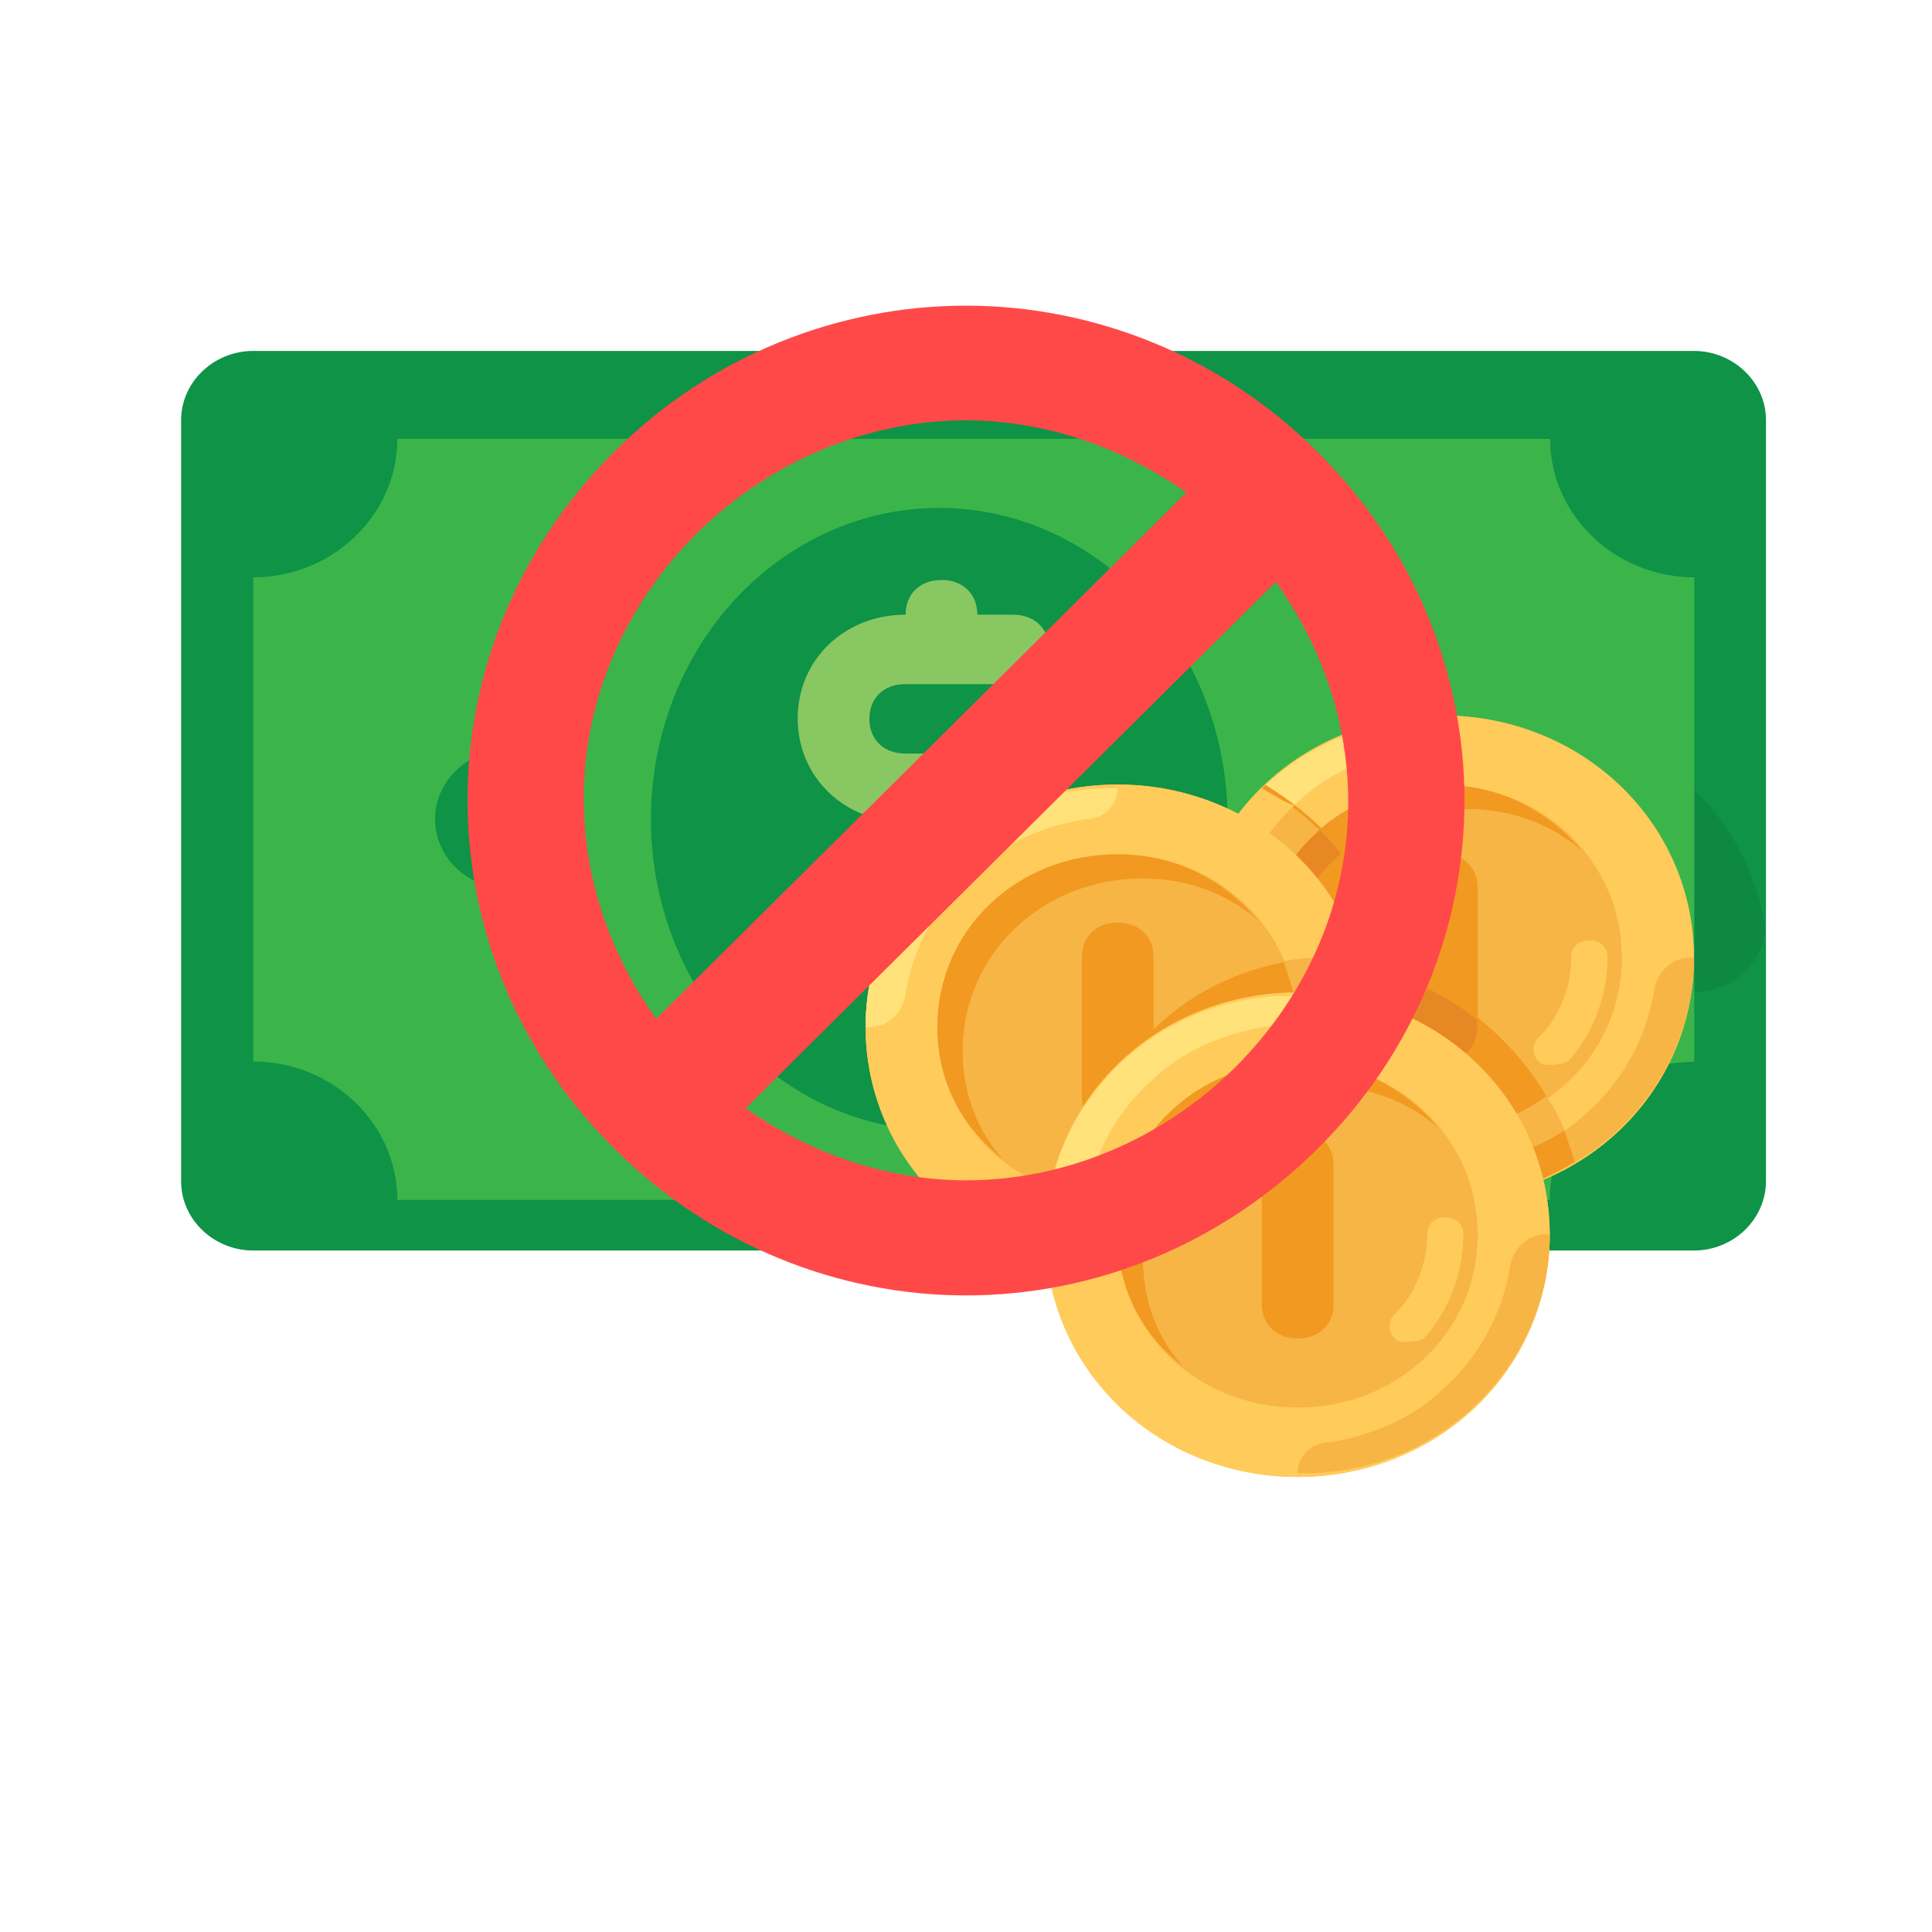 <?xml version="1.0" encoding="utf-8"?>
<!-- Generator: Adobe Illustrator 22.0.0, SVG Export Plug-In . SVG Version: 6.00 Build 0)  -->
<svg version="1.1" id="Capa_1" xmlns="http://www.w3.org/2000/svg" xmlns:xlink="http://www.w3.org/1999/xlink" x="0px" y="0px"
	 viewBox="0 0 512 512" style="enable-background:new 0 0 512 512;" xml:space="preserve">
<style type="text/css">
	.st0{fill:#0E9347;}
	.st1{fill:#0D8944;}
	.st2{fill:#3BB54A;}
	.st3{fill:#89C763;}
	.st4{fill:#FFCA5D;}
	.st5{fill:#F6B545;}
	.st6{fill:#FFCB5B;}
	.st7{fill:#FFE27A;}
	.st8{fill:#F19920;}
	.st9{fill:#E78825;}
	.st10{fill:#FF4949;}
</style>
<path class="st0" d="M448.9,331.4H67.1c-10.5,0-19.1-8.3-19.1-18.3V111.3C48,101.3,56.6,93,67.1,93h381.8c10.5,0,19.1,8.3,19.1,18.3
	V313C468,323.1,459.4,331.4,448.9,331.4z"/>
<path class="st1" d="M401.2,189.6c-22,0-42,10.1-53.5,26.6c-9.5-4.6-20-8.3-32.5-8.3c-33.4,0-61.1,23.8-65.9,55h199.5
	c9.5,0,17.2-6.4,19.1-15.6C464.2,215.3,435.5,189.6,401.2,189.6z"/>
<path class="st2" d="M410.7,318H105.3c0-20.2-17.2-36.7-38.2-36.7V153c21,0,38.2-16.5,38.2-36.7h305.5c0,20.2,17.2,36.7,38.2,36.7
	v128.4C427.9,281.3,410.7,297.8,410.7,318z"/>
<g>
	<path class="st0" d="M392.1,263c-22,0-42,10.1-53.5,26.6c-9.5-4.6-20-8.3-32.5-8.3c-26.7,0-49.6,14.7-60.1,36.7h155.6
		c0-20.2,16.2-35.8,37.2-36.7C426.5,270.3,410.2,263,392.1,263z"/>
	<ellipse class="st0" cx="248.9" cy="217.1" rx="76.4" ry="82.5"/>
	<ellipse class="st0" cx="134.4" cy="217.1" rx="19.1" ry="18.3"/>
	<ellipse class="st0" cx="363.5" cy="217.1" rx="19.1" ry="18.3"/>
</g>
<path class="st3" d="M259,199.7h-19.1c-5.7,0-9.5-3.7-9.5-9.2c0-5.5,3.8-9.2,9.5-9.2h28.6c5.7,0,9.5-3.7,9.5-9.2
	c0-5.5-3.8-9.2-9.5-9.2H259c0-5.5-3.8-9.2-9.5-9.2c-5.7,0-9.5,3.7-9.5,9.2c-16.2,0-28.6,11.9-28.6,27.5s12.4,27.5,28.6,27.5H259
	c5.7,0,9.5,3.7,9.5,9.2c0,5.5-3.8,9.2-9.5,9.2h-28.6c-5.7,0-9.5,3.7-9.5,9.2c0,5.5,3.8,9.2,9.5,9.2h9.5c0,5.5,3.8,9.2,9.5,9.2
	c5.7,0,9.5-3.7,9.5-9.2c16.2,0,28.6-11.9,28.6-27.5S275.2,199.7,259,199.7z"/>
<ellipse class="st4" cx="296.2" cy="272.1" rx="66.8" ry="64.2"/>
<ellipse class="st5" cx="382.1" cy="253.8" rx="66.8" ry="64.2"/>
<path class="st6" d="M382.1,189.6c-37.2,0-66.8,28.4-66.8,64.2s29.6,64.2,66.8,64.2s66.8-28.4,66.8-64.2S419.3,189.6,382.1,189.6z
	 M382.1,299.6c-26.7,0-47.7-20.2-47.7-45.8s21-45.8,47.7-45.8c26.7,0,47.7,20.2,47.7,45.8S408.8,299.6,382.1,299.6z"/>
<path class="st5" d="M382.1,317.1L382.1,317.1c37.2,0.9,66.8-28.4,66.8-63.3h-1c-4.8,0-8.6,3.7-9.5,8.3c-1.9,12.8-8.6,24.8-18.1,33
	c-7.6,7.3-18.1,11.9-29.6,13.8C385.9,308.8,382.1,312.5,382.1,317.1z"/>
<path class="st7" d="M382.1,190.5L382.1,190.5c-37.2-0.9-66.8,28.4-66.8,63.3h1c4.8,0,8.6-3.7,9.5-8.3c1.9-12.8,8.6-24.8,18.1-33
	c7.6-7.3,18.1-11.9,29.6-13.8C378.3,198.8,382.1,195.1,382.1,190.5z"/>
<path class="st8" d="M341,260.2c0-25.7,21-45.8,47.7-45.8c11.5,0,22,3.7,30.5,11c-9.5-11-22-17.4-37.2-17.4
	c-26.7,0-47.7,20.2-47.7,45.8c0,14.7,6.7,26.6,17.2,34.8C344.9,281.3,341,271.2,341,260.2z"/>
<path class="st6" d="M410.7,282.2c-1,0-1.9,0-2.9-0.9c-1.9-1.8-1.9-4.6,0-6.4c5.7-5.5,8.6-13.8,8.6-21.1c0-2.8,1.9-4.6,4.8-4.6
	s4.8,1.8,4.8,4.6c0,10.1-3.8,20.2-10.5,27.5C413.6,282.2,411.7,282.2,410.7,282.2z"/>
<g>
	<path class="st8" d="M382.1,281.3c-5.7,0-9.5-3.7-9.5-9.2v-36.7c0-5.5,3.8-9.2,9.5-9.2c5.7,0,9.5,3.7,9.5,9.2v36.7
		C391.6,277.6,387.8,281.3,382.1,281.3z"/>
	<path class="st8" d="M417.4,307.9c-6.7-22.9-23.9-41.3-45.8-49.5c-3.8-21.1-18.1-39.4-36.3-50.4c-11.5,11.9-19.1,27.5-19.1,44.9
		c0,35.8,29.6,64.2,66.8,64.2C395.5,318,406.9,314.3,417.4,307.9z"/>
</g>
<g>
	<path class="st9" d="M351.5,288.6c-6.7-8.3-11.5-18.3-11.5-29.3c0-12.8,5.7-24.8,15.3-33c-1.9-2.8-3.8-4.6-5.7-6.4
		c-9.5,8.3-15.3,20.2-15.3,33.9C334.4,268.5,341,280.4,351.5,288.6z"/>
	<path class="st9" d="M372.5,259.3v12.8c0,5.5,3.8,9.2,9.5,9.2s9.5-3.7,9.5-9.2v-1.8C385.9,265.7,379.2,262.1,372.5,259.3z"/>
</g>
<path class="st5" d="M417.4,307.9c-1.9-6.4-3.8-11.9-7.6-17.4c-7.6,5.5-17.2,9.2-27.7,9.2c-26.7,0-47.7-20.2-47.7-45.8
	c0-13.8,5.7-25.7,15.3-33.9c-4.8-4.6-9.5-8.3-15.3-11c-11.5,11.9-19.1,27.5-19.1,44.9c0,35.8,29.6,64.2,66.8,64.2
	C395.5,318,406.9,314.3,417.4,307.9z"/>
<path class="st8" d="M414.5,299.6c-6.7,4.6-15.3,7.3-23.9,9.2c-4.8,0.9-8.6,4.6-8.6,9.2l0,0c13.4,0,24.8-3.7,35.3-10.1
	C416.5,305.1,415.5,302.4,414.5,299.6z"/>
<path class="st6" d="M334.4,208.9c-11.5,11.9-19.1,27.5-19.1,44.9h1c4.8,0,8.6-3.7,9.5-8.3c1.9-12.8,8.6-23.8,17.2-32.1
	C340.1,212.5,337.2,210.7,334.4,208.9z"/>
<ellipse class="st5" cx="296.2" cy="272.1" rx="66.8" ry="64.2"/>
<path class="st8" d="M286.6,318c0,6.4,1,11.9,2.9,18.3c1.9,0,4.8,0,6.7,0c37.2,0,66.8-28.4,66.8-64.2c0-6.4-1-11.9-2.9-18.3
	c-1.9,0-4.8,0-6.7,0C316.2,253.8,286.6,282.2,286.6,318z"/>
<path class="st6" d="M296.2,208c-37.2,0-66.8,28.4-66.8,64.2s29.6,64.2,66.8,64.2s66.8-28.4,66.8-64.2S333.4,208,296.2,208z
	 M296.2,318c-26.7,0-47.7-20.2-47.7-45.8c0-25.7,21-45.8,47.7-45.8c26.7,0,47.7,20.2,47.7,45.8C343.9,297.8,322.9,318,296.2,318z"/>
<path class="st5" d="M296.2,335.4L296.2,335.4c37.2,0.9,66.8-28.4,66.8-63.3h-1c-4.8,0-8.6,3.7-9.5,8.3c-1.9,12.8-8.6,24.8-18.1,33
	c-7.6,7.3-18.1,11.9-29.6,13.8C300,327.2,296.2,330.8,296.2,335.4z"/>
<path class="st7" d="M296.2,208.9L296.2,208.9c-37.2-0.9-66.8,28.4-66.8,63.3h1c4.8,0,8.6-3.7,9.5-8.3c1.9-12.8,8.6-24.8,18.1-33
	c7.6-7.3,18.1-11.9,29.6-13.8C292.4,217.1,296.2,213.5,296.2,208.9z"/>
<path class="st8" d="M255.1,278.6c0-25.7,21-45.8,47.7-45.8c11.5,0,22,3.7,30.5,11c-9.5-11-22-17.4-37.2-17.4
	c-26.7,0-47.7,20.2-47.7,45.8c0,14.7,6.7,26.6,17.2,34.8C259,299.6,255.1,289.6,255.1,278.6z"/>
<path class="st6" d="M324.8,300.6c-1,0-1.9,0-2.9-0.9c-1.9-1.8-1.9-4.6,0-6.4c5.7-5.5,8.6-13.8,8.6-21.1c0-2.8,1.9-4.6,4.8-4.6
	s4.8,1.8,4.8,4.6c0,10.1-3.8,20.2-10.5,27.5C327.7,300.6,325.8,300.6,324.8,300.6z"/>
<path class="st8" d="M296.2,299.6c-5.7,0-9.5-3.7-9.5-9.2v-36.7c0-5.5,3.8-9.2,9.5-9.2c5.7,0,9.5,3.7,9.5,9.2v36.7
	C305.7,296,301.9,299.6,296.2,299.6z"/>
<g>
	<path class="st5" d="M340.1,254.7c1.9,5.5,3.8,11,3.8,17.4c0,25.7-21,45.8-47.7,45.8c-2.9,0-6.7,0-9.5-0.9v0.9
		c0,6.4,1,11.9,2.9,18.3c1.9,0,4.8,0,6.7,0c37.2,0,66.8-28.4,66.8-64.2c0-6.4-1-11.9-2.9-18.3c-1.9,0-4.8,0-6.7,0
		C348.7,253.8,344.9,253.8,340.1,254.7z"/>
	<ellipse class="st5" cx="343.9" cy="327.2" rx="66.8" ry="64.2"/>
</g>
<path class="st6" d="M343.9,263c-37.2,0-66.8,28.4-66.8,64.2s29.6,64.2,66.8,64.2s66.8-28.4,66.8-64.2S381.1,263,343.9,263z
	 M343.9,373c-26.7,0-47.7-20.2-47.7-45.8s21-45.8,47.7-45.8c26.7,0,47.7,20.2,47.7,45.8S370.6,373,343.9,373z"/>
<path class="st5" d="M343.9,390.4L343.9,390.4c37.2,0.9,66.8-28.4,66.8-63.3h-1c-4.8,0-8.6,3.7-9.5,8.3c-1.9,12.8-8.6,24.8-18.1,33
	c-7.6,7.3-18.1,11.9-29.6,13.8C347.7,382.2,343.9,385.8,343.9,390.4z"/>
<path class="st7" d="M343.9,263.9L343.9,263.9c-37.2-0.9-66.8,28.4-66.8,63.3h1c4.8,0,8.6-3.7,9.5-8.3c1.9-12.8,8.6-24.8,18.1-33
	c7.6-7.3,18.1-11.9,29.6-13.8C340.1,272.1,343.9,268.5,343.9,263.9z"/>
<path class="st8" d="M302.9,333.6c0-25.7,21-45.8,47.7-45.8c11.5,0,22,3.7,30.5,11c-9.5-11-22-17.4-37.2-17.4
	c-26.7,0-47.7,20.2-47.7,45.8c0,14.7,6.7,26.6,17.2,34.8C306.7,354.7,302.9,344.6,302.9,333.6z"/>
<path class="st6" d="M372.5,355.6c-1,0-1.9,0-2.9-0.9c-1.9-1.8-1.9-4.6,0-6.4c5.7-5.5,8.6-13.8,8.6-21.1c0-2.8,1.9-4.6,4.8-4.6
	s4.8,1.8,4.8,4.6c0,10.1-3.8,20.2-10.5,27.5C375.4,355.6,373.5,355.6,372.5,355.6z"/>
<path class="st8" d="M343.9,354.7c-5.7,0-9.5-3.7-9.5-9.2v-36.7c0-5.5,3.8-9.2,9.5-9.2c5.7,0,9.5,3.7,9.5,9.2v36.7
	C353.5,351,349.6,354.7,343.9,354.7z"/>
<path class="st10" d="M349.1,119.7C323.6,94.3,289.8,81,256,81s-67.6,13.2-93.1,38.6c-52,51.6-52,133.3,0,184.9
	c25.7,25.5,59.3,38.8,93.1,38.8s67.4-13.3,93.1-38.8C401.1,253,401.1,171.3,349.1,119.7z M184.7,141.3
	c19.7-19.4,45.4-29.9,71.3-29.9c20.3,0,40.7,6.7,58.4,19.1l-58.4,58l-82.1,81.5C144.8,229.3,149.1,176.9,184.7,141.3z M327.3,282.9
	c-19.7,19.4-45.4,29.9-71.3,29.9c-20.3,0-40.7-6.7-58.4-19.1l140.5-139.5C367.2,194.9,362.9,247.3,327.3,282.9z"/>
</svg>
